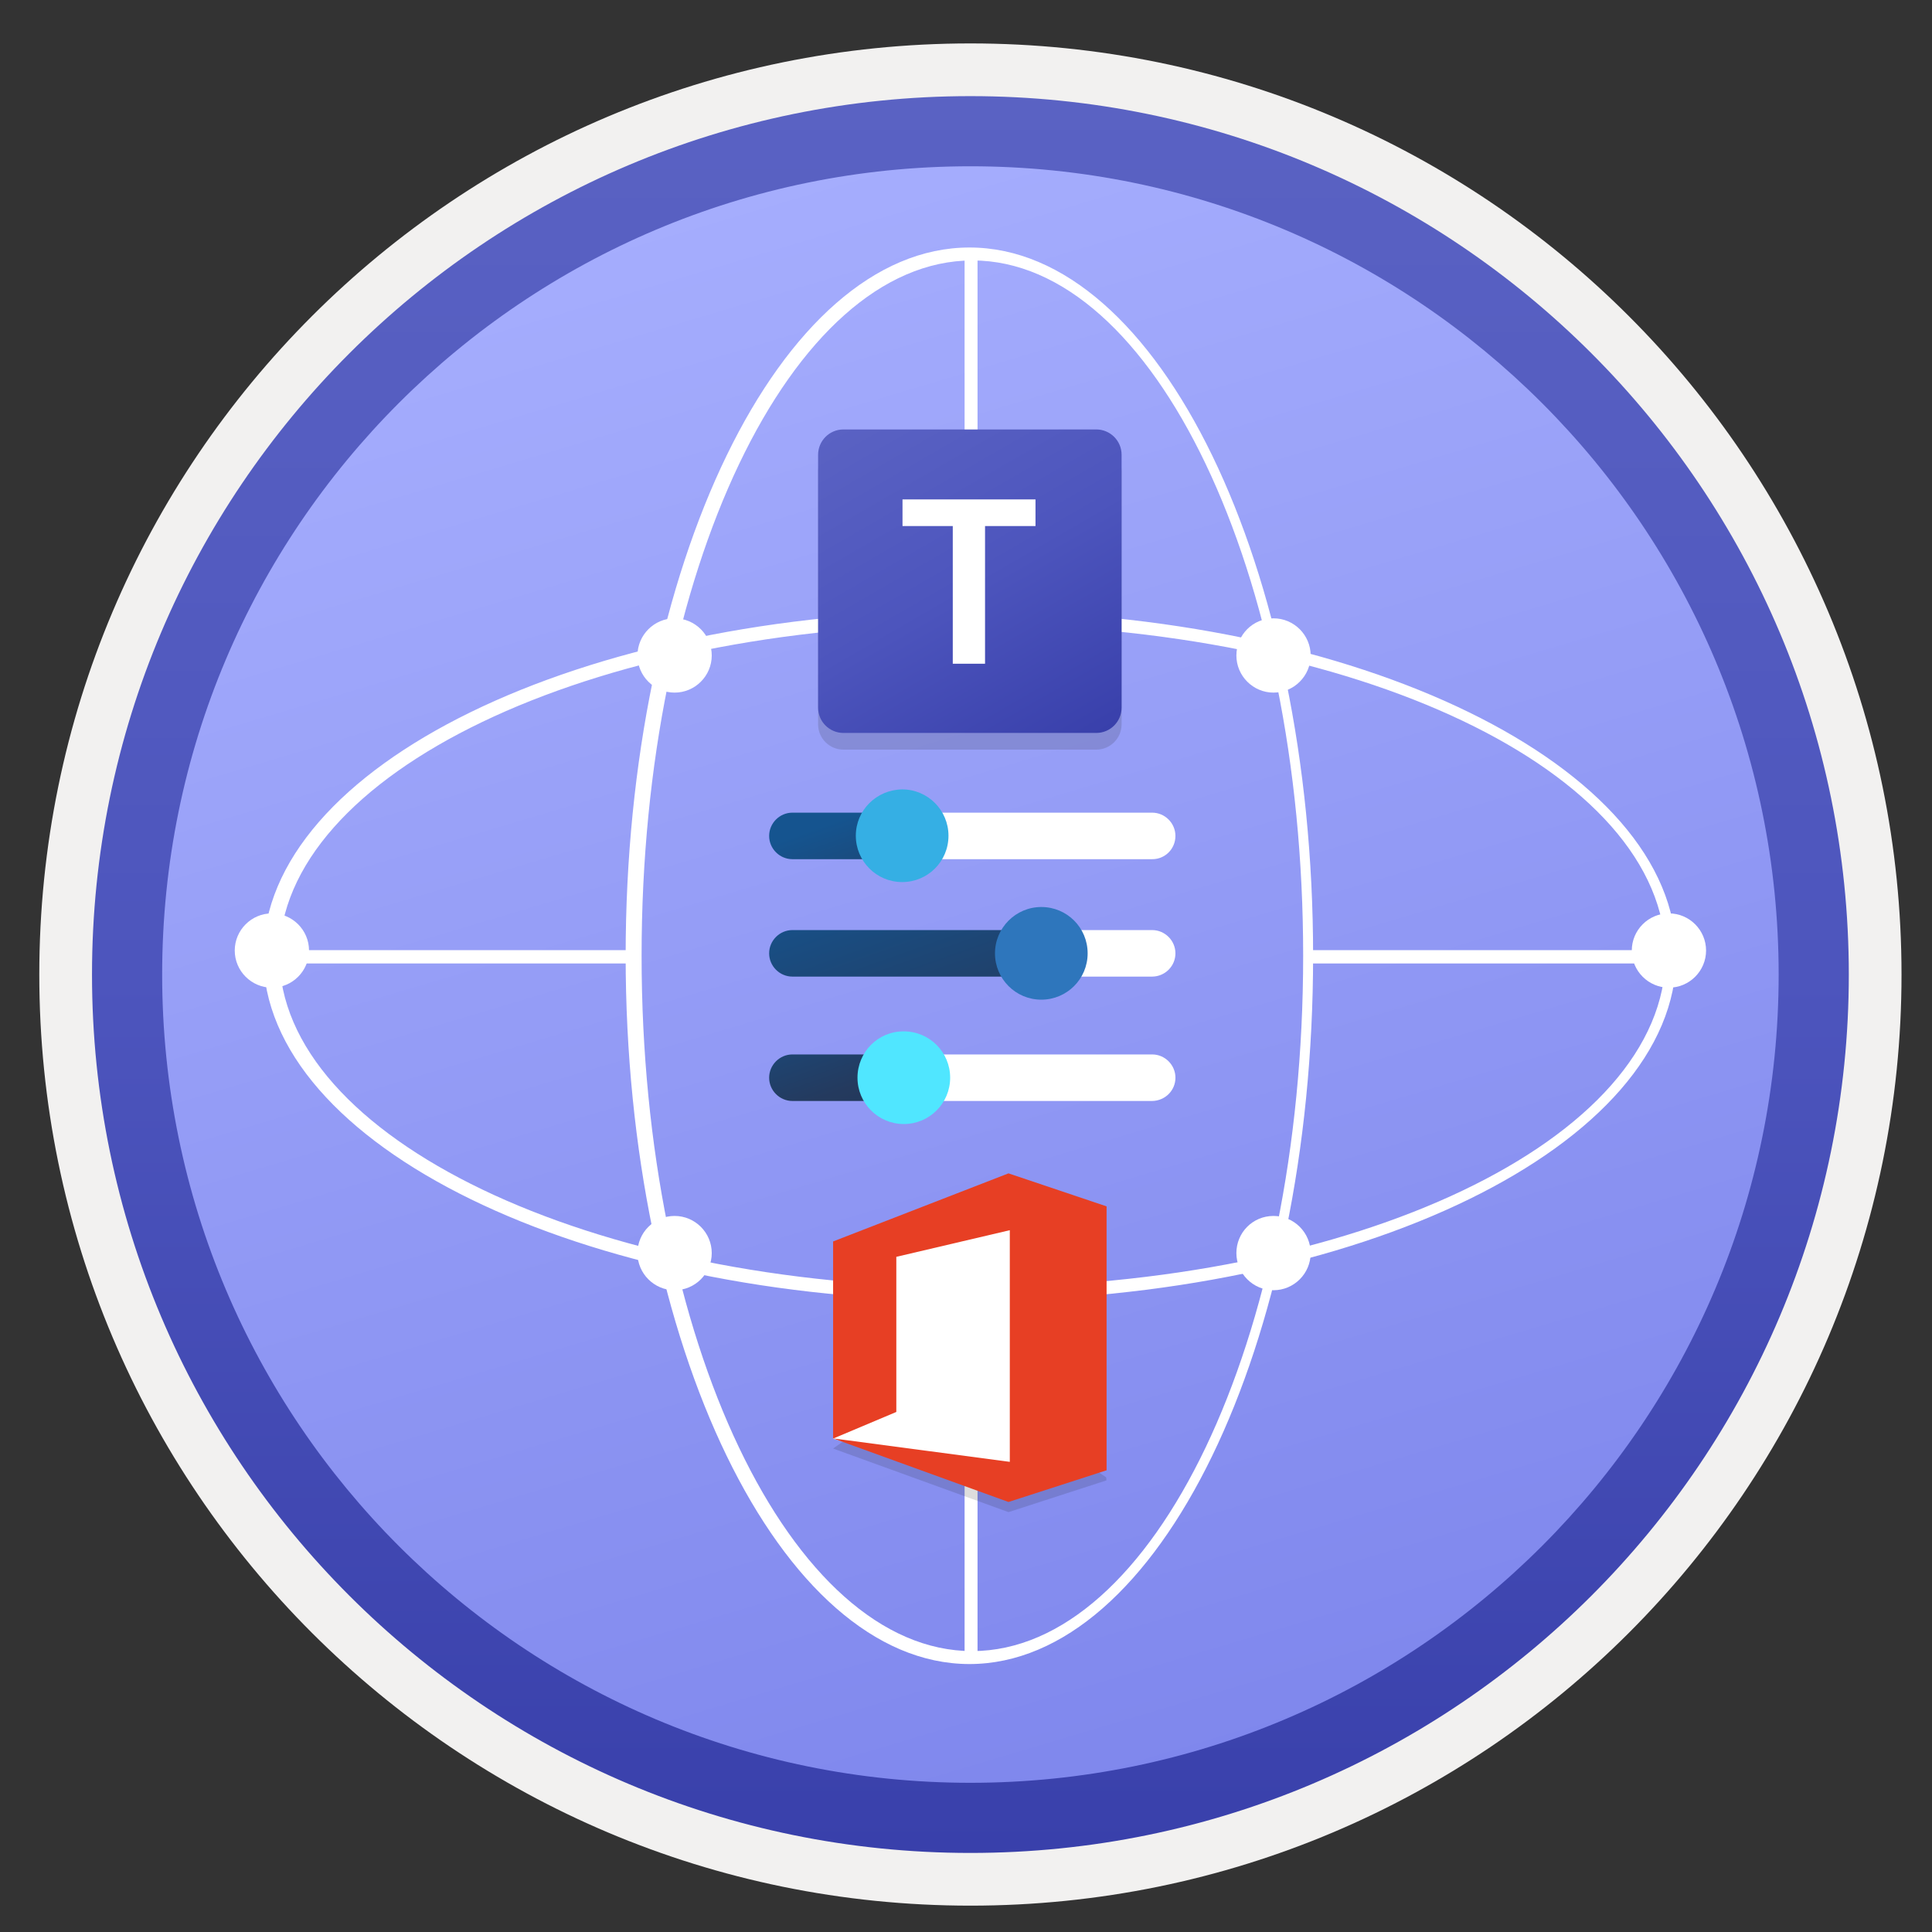 <svg width="103" height="103" viewBox="0 0 103 103" fill="none" xmlns="http://www.w3.org/2000/svg">
<rect x="0" y="0" width="103" height="103" fill="#333333" stroke="none"/>
<path d="M51.735 98.765C25.885 98.765 4.925 77.815 4.925 51.955C4.925 26.095 25.885 5.145 51.735 5.145C77.585 5.145 98.545 26.105 98.545 51.955C98.545 77.805 77.585 98.765 51.735 98.765Z" fill="url(#paint0_linear)"/>
<path fill-rule="evenodd" clip-rule="evenodd" d="M97.635 51.955C97.635 77.305 77.085 97.855 51.735 97.855C26.385 97.855 5.835 77.305 5.835 51.955C5.835 26.605 26.385 6.055 51.735 6.055C77.085 6.055 97.635 26.605 97.635 51.955ZM51.735 2.315C79.155 2.315 101.375 24.535 101.375 51.955C101.375 79.375 79.145 101.595 51.735 101.595C24.315 101.595 2.095 79.365 2.095 51.955C2.095 24.535 24.315 2.315 51.735 2.315Z" fill="#F2F1F0"/>
<path fill-rule="evenodd" clip-rule="evenodd" d="M51.735 95.046C27.935 95.046 8.645 75.755 8.645 51.956C8.645 28.155 27.935 8.865 51.735 8.865C75.535 8.865 94.825 28.155 94.825 51.956C94.825 75.755 75.535 95.046 51.735 95.046ZM98.565 51.956C98.565 77.816 77.595 98.785 51.735 98.785C25.875 98.785 4.905 77.816 4.905 51.956C4.905 26.096 25.875 5.125 51.735 5.125C77.595 5.125 98.565 26.085 98.565 51.956Z" fill="url(#paint1_linear)"/>
<path d="M48.705 44.565C48.705 43.885 48.145 43.325 47.465 43.325H42.245C41.565 43.325 41.005 43.885 41.005 44.565C41.005 45.245 41.565 45.805 42.245 45.805H47.475C48.165 45.805 48.705 45.255 48.705 44.565Z" fill="url(#paint2_linear)"/>
<path d="M62.665 44.565C62.665 43.885 62.105 43.325 61.425 43.325H47.625C46.945 43.325 47.375 43.885 47.375 44.565C47.375 45.245 46.945 45.805 47.625 45.805H61.435C62.115 45.805 62.665 45.255 62.665 44.565Z" fill="white"/>
<path d="M45.626 44.555C45.626 45.915 46.725 47.025 48.096 47.025C49.465 47.025 50.566 45.925 50.566 44.555C50.566 43.195 49.465 42.085 48.096 42.085C46.725 42.105 45.626 43.195 45.626 44.555Z" fill="#35AFE4"/>
<path d="M56.955 50.825C56.955 50.145 56.395 49.585 55.715 49.585H42.245C41.565 49.585 41.005 50.145 41.005 50.825C41.005 51.505 41.565 52.065 42.245 52.065H55.725C56.415 52.055 56.955 51.505 56.955 50.825Z" fill="url(#paint3_linear)"/>
<path d="M62.665 50.825C62.665 50.145 62.105 49.585 61.425 49.585H56.475C55.795 49.585 55.235 50.145 55.235 50.825C55.235 51.505 55.795 52.065 56.475 52.065H61.435C62.115 52.055 62.665 51.505 62.665 50.825Z" fill="white"/>
<path d="M53.045 50.825C53.045 52.185 54.145 53.295 55.515 53.295C56.875 53.295 57.985 52.196 57.985 50.825C57.985 49.456 56.885 48.355 55.515 48.355C54.155 48.355 53.045 49.465 53.045 50.825Z" fill="#2E76BC"/>
<path d="M48.955 57.456C48.955 56.776 48.395 56.215 47.715 56.215H42.245C41.565 56.215 41.005 56.776 41.005 57.456C41.005 58.136 41.565 58.696 42.245 58.696H47.725C48.415 58.685 48.955 58.136 48.955 57.456Z" fill="url(#paint4_linear)"/>
<path d="M62.666 57.456C62.666 56.776 62.106 56.215 61.426 56.215H48.946C48.266 56.215 47.706 56.776 47.706 57.456C47.706 58.136 48.266 58.696 48.946 58.696H61.426C62.116 58.685 62.666 58.136 62.666 57.456Z" fill="white"/>
<path d="M45.715 57.455C45.715 58.815 46.815 59.925 48.185 59.925C49.545 59.925 50.655 58.825 50.655 57.455C50.655 56.095 49.555 54.985 48.185 54.985C46.815 54.975 45.715 56.085 45.715 57.455Z" fill="#50E6FF"/>
<path d="M51.425 88.445L52.115 88.425V67.075H51.425V88.445Z" fill="white"/>
<path d="M52.115 13.605H51.425V37.026H52.115V13.605Z" fill="white"/>
<path d="M33.355 50.955C33.355 30.175 41.605 13.195 51.685 13.195C61.765 13.195 70.005 30.175 70.005 50.955C70.005 71.735 61.755 88.715 51.675 88.715C41.605 88.695 33.355 71.715 33.355 50.955ZM69.475 50.955C69.475 30.475 61.495 13.885 51.845 13.885C42.195 13.885 34.205 30.455 34.205 50.955C34.205 71.455 42.185 88.025 51.835 88.025C61.495 88.005 69.475 71.435 69.475 50.955Z" fill="white"/>
<path d="M14.035 50.955C14.035 40.845 30.955 32.565 51.695 32.565C72.435 32.565 89.365 40.845 89.365 50.955C89.365 61.065 72.425 69.345 51.705 69.345C30.985 69.345 14.035 61.045 14.035 50.955ZM88.795 50.955C88.795 41.115 72.265 33.285 51.845 33.285C31.395 33.285 14.895 41.285 14.895 50.955C14.895 60.625 31.425 68.625 51.845 68.625C72.265 68.625 88.795 60.775 88.795 50.955Z" fill="white"/>
<path d="M49.595 32.846C49.595 34.075 50.595 35.086 51.835 35.086C53.065 35.086 54.075 34.075 54.075 32.846C54.075 31.616 53.075 30.605 51.835 30.605C50.595 30.605 49.595 31.596 49.595 32.846Z" fill="white"/>
<path d="M49.615 68.885C49.615 70.156 50.625 71.165 51.895 71.165C53.165 71.165 54.175 70.156 54.175 68.885C54.175 67.615 53.165 66.606 51.895 66.606C50.635 66.606 49.615 67.626 49.615 68.885Z" fill="#5059C9"/>
<path d="M33.985 66.805C33.985 67.895 34.875 68.785 35.965 68.785C37.055 68.785 37.945 67.895 37.945 66.805C37.945 65.715 37.055 64.825 35.965 64.825C34.875 64.825 33.985 65.715 33.985 66.805Z" fill="white"/>
<path d="M33.985 34.946C33.985 36.035 34.875 36.925 35.965 36.925C37.055 36.925 37.945 36.035 37.945 34.946C37.945 33.855 37.055 32.965 35.965 32.965C34.875 32.965 33.985 33.855 33.985 34.946Z" fill="white"/>
<path d="M12.515 50.675C12.515 51.765 13.405 52.655 14.495 52.655C15.585 52.655 16.475 51.765 16.475 50.675C16.475 49.585 15.585 48.695 14.495 48.695C13.405 48.695 12.515 49.585 12.515 50.675Z" fill="white"/>
<path d="M86.995 50.675C86.995 51.765 87.885 52.655 88.975 52.655C90.065 52.655 90.955 51.765 90.955 50.675C90.955 49.585 90.065 48.695 88.975 48.695C87.885 48.695 86.995 49.585 86.995 50.675Z" fill="white"/>
<path d="M65.915 66.805C65.915 67.895 66.805 68.785 67.895 68.785C68.985 68.785 69.875 67.895 69.875 66.805C69.875 65.715 68.985 64.825 67.895 64.825C66.785 64.825 65.915 65.715 65.915 66.805Z" fill="white"/>
<path d="M65.915 34.946C65.915 36.035 66.805 36.925 67.895 36.925C68.985 36.925 69.875 36.035 69.875 34.946C69.875 33.855 68.985 32.965 67.895 32.965C66.785 32.965 65.915 33.855 65.915 34.946Z" fill="white"/>
<path opacity="0.15" d="M44.965 23.785H58.445C59.185 23.785 59.795 24.385 59.795 25.135V38.615C59.795 39.355 59.195 39.965 58.445 39.965H44.965C44.225 39.965 43.615 39.365 43.615 38.615V25.135C43.615 24.395 44.215 23.785 44.965 23.785Z" fill="#1F1D20"/>
<path opacity="0.2" d="M59.745 24.255V25.715C58.255 25.365 57.025 24.315 56.435 22.905H58.395C59.145 22.915 59.745 23.515 59.745 24.255Z" fill="black"/>
<path d="M44.965 22.895H58.445C59.185 22.895 59.795 23.495 59.795 24.245V37.725C59.795 38.465 59.195 39.075 58.445 39.075H44.965C44.225 39.075 43.615 38.475 43.615 37.725V24.245C43.615 23.505 44.215 22.895 44.965 22.895Z" fill="url(#paint5_linear)"/>
<path d="M55.205 28.045H52.515V35.385H50.795V28.045H48.115V26.625H55.205V28.045Z" fill="white"/>
<path d="M89.065 50.655H69.815V51.365H89.065V50.655Z" fill="white"/>
<path d="M33.895 50.655H14.455V51.365H33.895V50.655Z" fill="white"/>
<path opacity="0.15" d="M58.975 78.765L57.135 77.485L46.925 75.455L44.415 77.225L53.765 80.615L58.985 78.925" fill="#1F1D20"/>
<path d="M55.625 70.025C55.625 70.025 54.825 64.815 54.695 64.755C54.565 64.695 46.675 67.125 46.675 67.125L44.415 76.705L52.525 79.015L56.045 77.705" fill="white"/>
<path d="M53.765 62.555L44.415 66.185V76.695L47.785 75.275V67.005L53.835 65.585V77.935L44.415 76.685L53.765 80.075L58.995 78.385V64.315L53.765 62.555Z" fill="#E73F24"/>
<defs>
<linearGradient id="paint0_linear" x1="36.678" y1="1.516" x2="66.914" y2="102.808" gradientUnits="userSpaceOnUse">
<stop stop-color="#A9B1FF"/>
<stop offset="1" stop-color="#7B83EB"/>
</linearGradient>
<linearGradient id="paint1_linear" x1="51.735" y1="5.125" x2="51.735" y2="98.786" gradientUnits="userSpaceOnUse">
<stop stop-color="#5A62C3"/>
<stop offset="0.5" stop-color="#4D55BD"/>
<stop offset="1" stop-color="#3940AB"/>
</linearGradient>
<linearGradient id="paint2_linear" x1="44.574" y1="43.773" x2="50.35" y2="60.061" gradientUnits="userSpaceOnUse">
<stop stop-color="#15548F"/>
<stop offset="0.418" stop-color="#243A5E"/>
<stop offset="0.968" stop-color="#1A2C45"/>
</linearGradient>
<linearGradient id="paint3_linear" x1="46.967" y1="45.143" x2="56.511" y2="72.055" gradientUnits="userSpaceOnUse">
<stop stop-color="#15548F"/>
<stop offset="0.418" stop-color="#243A5E"/>
<stop offset="0.968" stop-color="#1A2C45"/>
</linearGradient>
<linearGradient id="paint4_linear" x1="42.725" y1="51.091" x2="48.616" y2="67.702" gradientUnits="userSpaceOnUse">
<stop stop-color="#15548F"/>
<stop offset="0.418" stop-color="#243A5E"/>
<stop offset="0.968" stop-color="#1A2C45"/>
</linearGradient>
<linearGradient id="paint5_linear" x1="46.425" y1="21.845" x2="56.979" y2="40.124" gradientUnits="userSpaceOnUse">
<stop stop-color="#5A62C3"/>
<stop offset="0.5" stop-color="#4D55BD"/>
<stop offset="1" stop-color="#3940AB"/>
</linearGradient>
</defs>
</svg>
